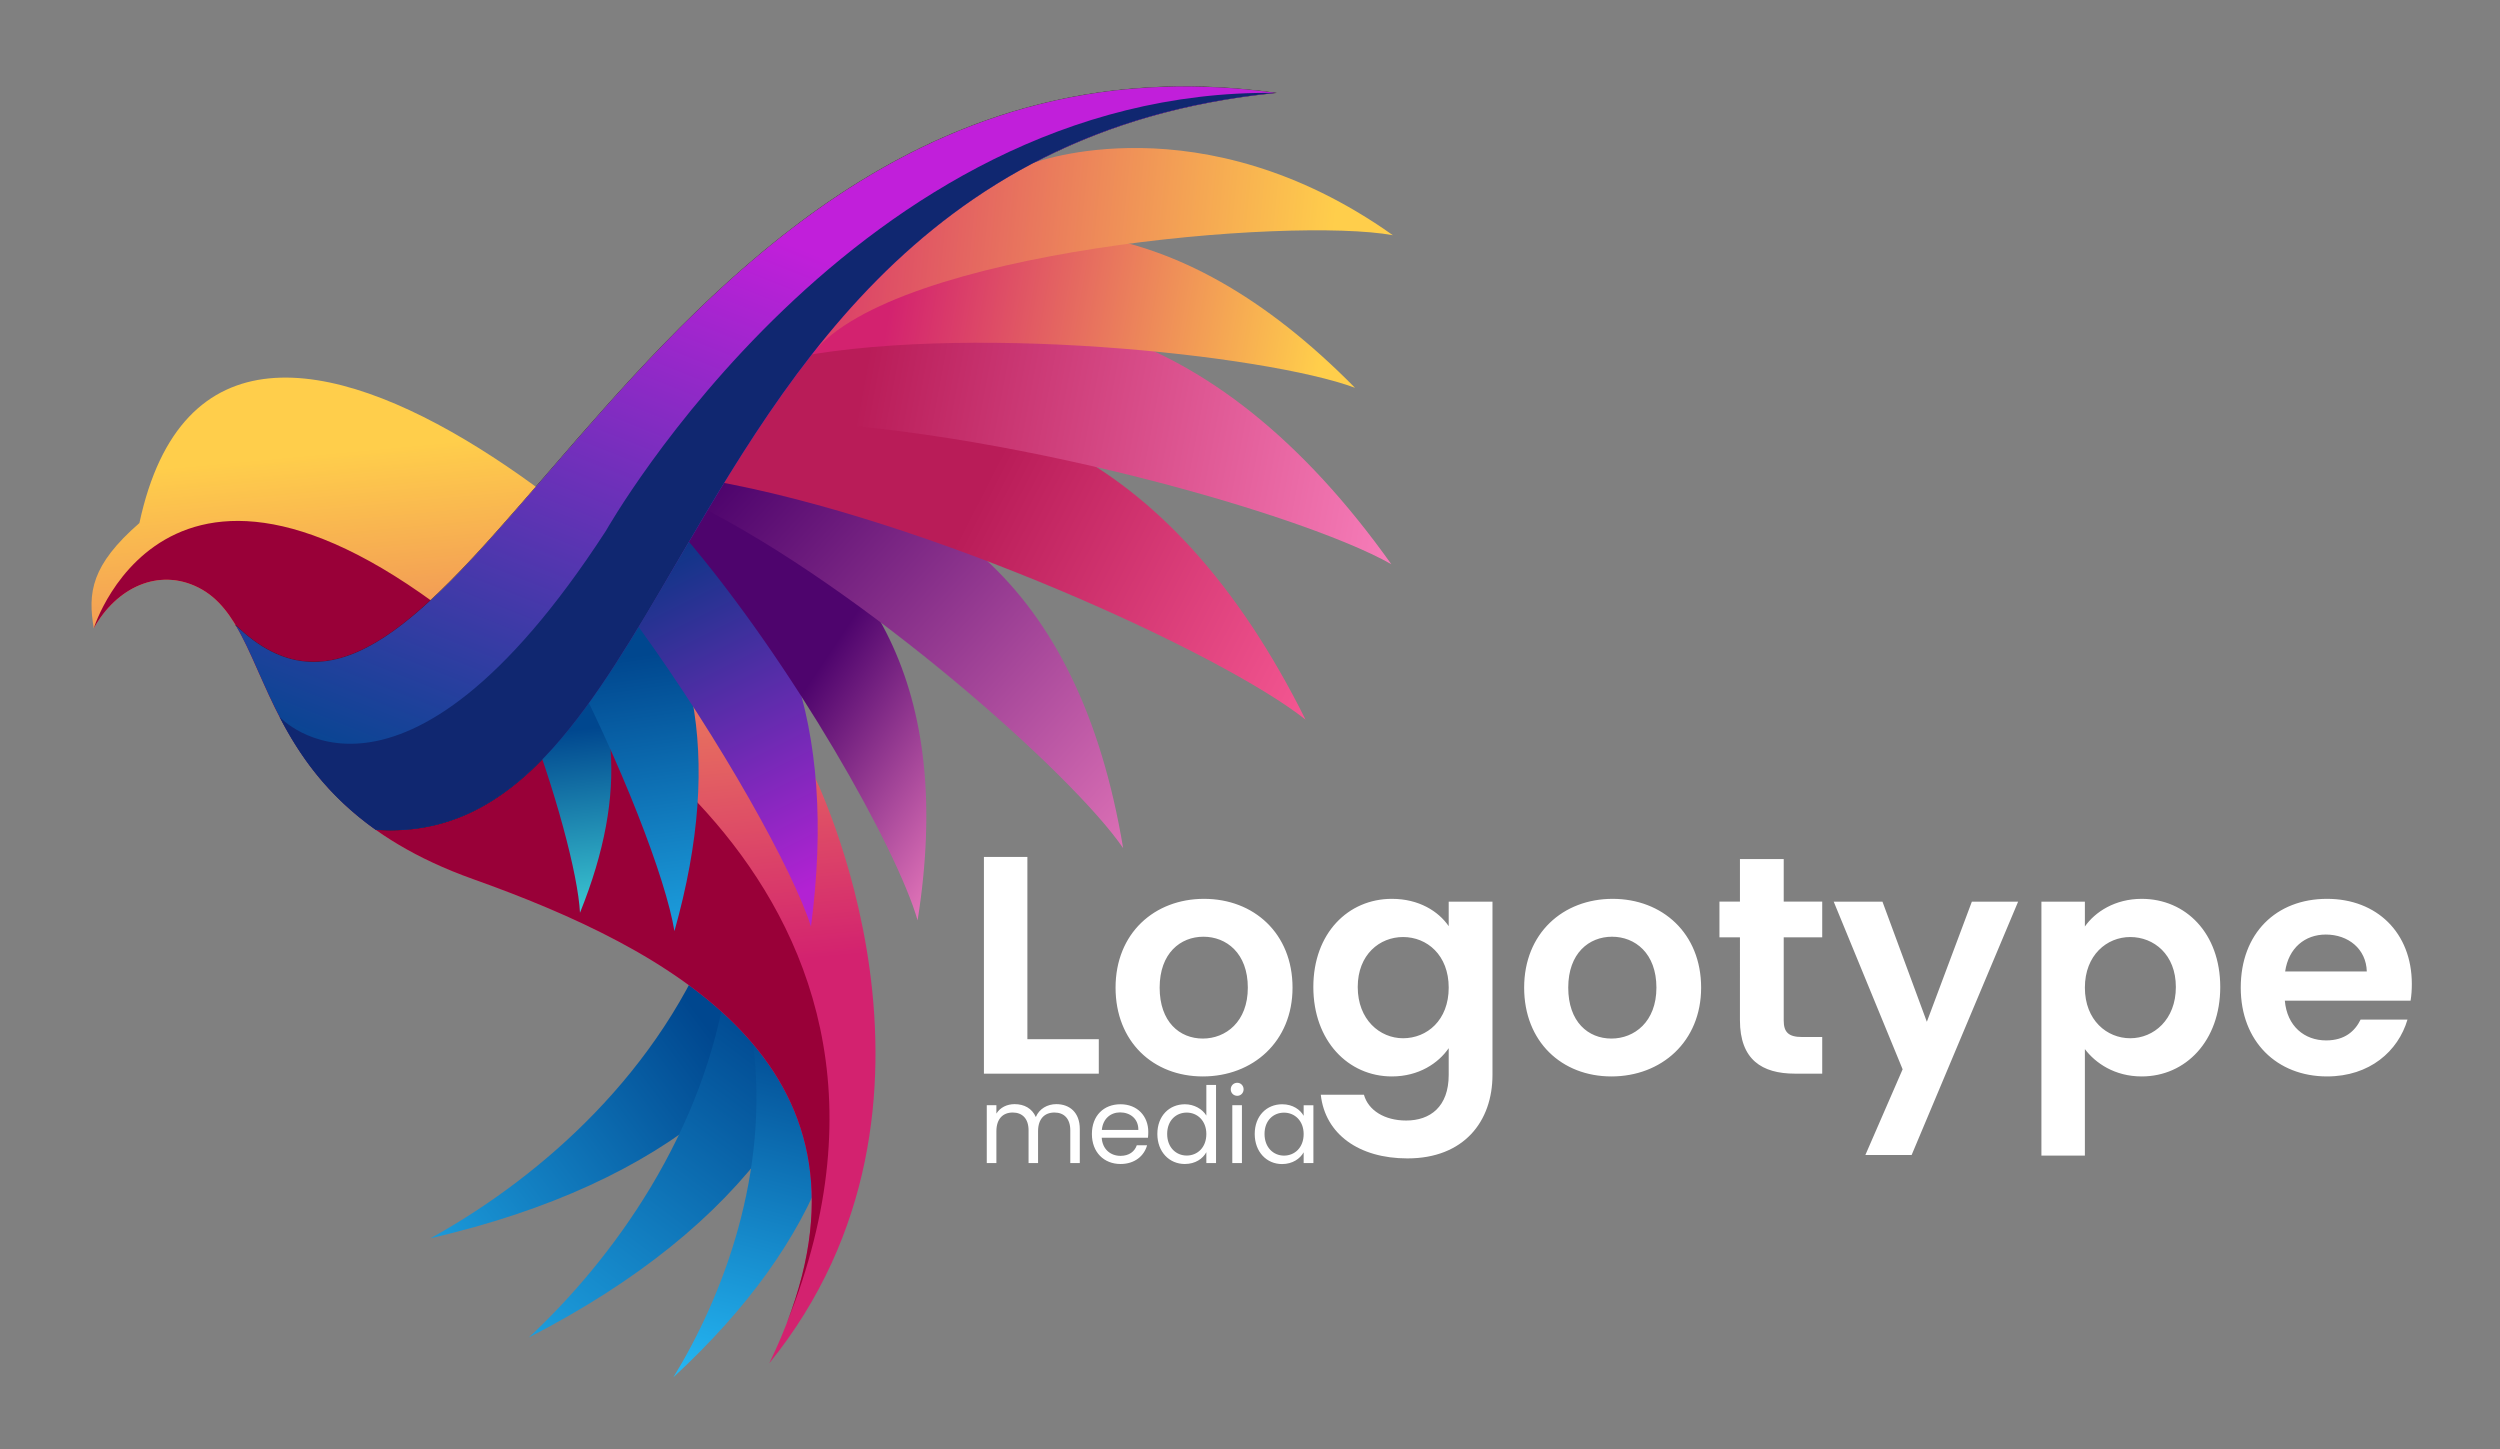 <svg version="1.2" xmlns="http://www.w3.org/2000/svg" viewBox="0 0 4026 2334" width="4026" height="2334">
	<rect x="0" y="0" width="4026" height="2334" fill="#808080" stroke="none"/>
	<title>logo-svg</title>
	<defs>
		<linearGradient id="g1" x2="1" gradientUnits="userSpaceOnUse" gradientTransform="matrix(-675.525,509.351,-131.939,-174.984,1342.346,1921.457)">
			<stop offset="0" stop-color="#00478f"/>
			<stop offset="1" stop-color="#29c4ff"/>
		</linearGradient>
		<linearGradient id="g2" x2="1" gradientUnits="userSpaceOnUse" gradientTransform="matrix(-558.478,745.456,-187.343,-140.353,1696.555,1978.906)">
			<stop offset="0" stop-color="#00478f"/>
			<stop offset="1" stop-color="#29c4ff"/>
		</linearGradient>
		<linearGradient id="g3" x2="1" gradientUnits="userSpaceOnUse" gradientTransform="matrix(-164.658,641.671,-148.772,-38.176,1963.819,1827.203)">
			<stop offset="0" stop-color="#00478f"/>
			<stop offset="1" stop-color="#29c4ff"/>
		</linearGradient>
		<linearGradient id="g4" x2="1" gradientUnits="userSpaceOnUse" gradientTransform="matrix(80.07,876.748,-634.617,57.957,1976.045,598.693)">
			<stop offset="0" stop-color="#ffce4b"/>
			<stop offset="1" stop-color="#d3226f"/>
		</linearGradient>
		<linearGradient id="g5" x2="1" gradientUnits="userSpaceOnUse" gradientTransform="matrix(42.484,396.724,-113.46,12.15,1440.121,1120.034)">
			<stop offset="0" stop-color="#00478f"/>
			<stop offset="1" stop-color="#51f4e9"/>
		</linearGradient>
		<linearGradient id="g6" x2="1" gradientUnits="userSpaceOnUse" gradientTransform="matrix(88.833,633.49,-189.928,26.633,1688.685,963.001)">
			<stop offset="0" stop-color="#00478f"/>
			<stop offset="1" stop-color="#29c4ff"/>
		</linearGradient>
		<linearGradient id="g7" x2="1" gradientUnits="userSpaceOnUse" gradientTransform="matrix(285.843,569.016,-157.133,78.935,1694.115,520.606)">
			<stop offset="0" stop-color="#003780"/>
			<stop offset="1" stop-color="#b222d3"/>
		</linearGradient>
		<linearGradient id="g8" x2="1" gradientUnits="userSpaceOnUse" gradientTransform="matrix(359.301,239.91,-152.871,228.947,1623.934,618.812)">
			<stop offset="0" stop-color="#4e046d"/>
			<stop offset="1" stop-color="#ff8bc7"/>
		</linearGradient>
		<linearGradient id="g9" x2="1" gradientUnits="userSpaceOnUse" gradientTransform="matrix(813.248,729.991,-198.71,221.373,1447.75,461.807)">
			<stop offset="0" stop-color="#4e046d"/>
			<stop offset="1" stop-color="#ff8bc7"/>
		</linearGradient>
		<linearGradient id="g10" x2="1" gradientUnits="userSpaceOnUse" gradientTransform="matrix(611.32,311.394,-92.193,180.991,1685.764,583.012)">
			<stop offset="0" stop-color="#b91c58"/>
			<stop offset="1" stop-color="#f95c97"/>
		</linearGradient>
		<linearGradient id="g11" x2="1" gradientUnits="userSpaceOnUse" gradientTransform="matrix(1001.807,186.893,-50.463,270.499,1423.436,424.708)">
			<stop offset="0" stop-color="#b91c58"/>
			<stop offset="1" stop-color="#ff8bc7"/>
		</linearGradient>
		<linearGradient id="g12" x2="1" gradientUnits="userSpaceOnUse" gradientTransform="matrix(-686.802,-120.359,37.251,-212.563,2104.975,698.09)">
			<stop offset="0" stop-color="#ffce4b"/>
			<stop offset="1" stop-color="#d3226f"/>
		</linearGradient>
		<linearGradient id="g13" x2="1" gradientUnits="userSpaceOnUse" gradientTransform="matrix(393.056,-1002.414,764.603,299.808,305.252,1171.545)">
			<stop offset="0" stop-color="#00478f"/>
			<stop offset="1" stop-color="#c11fda"/>
		</linearGradient>
		<linearGradient id="g14" x2="1" gradientUnits="userSpaceOnUse" gradientTransform="matrix(-958.79,-94.684,39.802,-403.043,2125.068,613.052)">
			<stop offset="0" stop-color="#ffce4b"/>
			<stop offset="1" stop-color="#d3226f"/>
		</linearGradient>
	</defs>
	<style>
		.s0 { fill: url(#g1) } 
		.s1 { fill: url(#g2) } 
		.s2 { fill: url(#g3) } 
		.s3 { fill: url(#g4) } 
		.s4 { fill: #990038 } 
		.s5 { fill: none;stroke: #231916;stroke-miterlimit:22.926;stroke-width: .6 } 
		.s6 { fill: url(#g5) } 
		.s7 { fill: url(#g6) } 
		.s8 { fill: url(#g7) } 
		.s9 { fill: url(#g8) } 
		.s10 { fill: url(#g9) } 
		.s11 { fill: url(#g10) } 
		.s12 { fill: url(#g11) } 
		.s13 { fill: url(#g12) } 
		.s14 { fill: url(#g13) } 
		.s15 { fill: url(#g14) } 
		.s16 { fill: #102770 } 
		.s17 { fill: #ffffff } 
	</style>
	<g id="_Artboards_">
	</g>
	<g id="Layer 1">
		<g id="&lt;Group&gt;">
			<g id="&lt;Clip Group&gt;">
				<path id="&lt;Path&gt;" class="s0" d="m693.1 1994.2c385.7-89.4 592.8-278.6 676.9-538.6-118.3 16.2-171.8 42.8-223.6 52.3-97.2 238.2-294.4 398.6-453.3 486.3z"/>
			</g>
			<g id="&lt;Clip Group&gt;">
				<path id="&lt;Path&gt;" class="s1" d="m851.7 2153.8c352-181.3 506.4-415.6 524.2-688.2-110.8 44.7-156.1 83.6-204 105.5-35.8 254.8-187.6 458.7-320.2 582.7z"/>
			</g>
			<g id="&lt;Clip Group&gt;">
				<path id="&lt;Path&gt;" class="s2" d="m1084.4 2218c243.2-224.7 315.3-448 268.7-671.6-79.3 60.7-107.1 102.2-140.8 130.6 28.1 213.2-48.7 411.5-127.9 541z"/>
			</g>
			<g id="&lt;Clip Group&gt;">
				<path id="&lt;Path&gt;" class="s3" d="m224.5 842.3c133.7-622.7 962.6 167.1 1084 401.3 0 0 269.2 533.3-69.7 951.9 224.6-463-147-662.1-477.2-779.9-368.3-131.4-312.5-403.9-442-469.3-64.1-32.4-132.2 0-168.6 65.5-9.7-57.3-4.5-101.5 73.5-169.5z"/>
			</g>
			<path id="&lt;Path&gt;" class="s4" d="m1267 2130.8c160.9-417.1-191.1-603.1-505.4-715.2-368.3-131.4-312.5-403.9-442-469.3-64.1-32.4-132.2 0-168.6 65.5 0 0 131-423.7 666.5 55.4 0 0 743.6 333.1 449.5 1063.6z"/>
			<path id="&lt;Path&gt;" class="s5" d="m379.3 1006.6c364.1 354.3 660.1-997.4 1674.4-857-977 97.7-932 1222.7-1448.9 1186.5"/>
			<g id="&lt;Clip Group&gt;">
				<path id="&lt;Path&gt;" class="s6" d="m934 1469.9c79.9-197.4 60.7-347-27.6-464.4-29.5 57-52.4 105.7-64.2 131.5 52.8 135.4 88.8 272.5 91.8 332.9z"/>
			</g>
			<g id="&lt;Clip Group&gt;">
				<path id="&lt;Path&gt;" class="s7" d="m1086.1 1499.5c81.2-288.1 31.3-494.3-110.3-644.7-32.3 84.3-56.8 155.8-69.4 193.6 94.7 181.1 166.1 367.2 179.7 451.1z"/>
			</g>
			<g id="&lt;Clip Group&gt;">
				<path id="&lt;Path&gt;" class="s8" d="m1306 1492.2c43.1-328.3-44.3-546-223.1-688.2-22.1 97.4-46.7 162.2-54.5 205.5 132.5 183.2 249.4 393 277.6 482.7z"/>
			</g>
			<g id="&lt;Clip Group&gt;">
				<path id="&lt;Path&gt;" class="s9" d="m1477.7 1482.2c59.2-373.4-72.2-593.9-322.9-722-19.4 35.7-37.4 70.3-53.7 102.3 176.2 206.4 343.9 505.2 376.6 619.7z"/>
			</g>
			<g id="&lt;Clip Group&gt;">
				<path id="&lt;Path&gt;" class="s10" d="m1808.7 1365.8c-71.6-430.1-308.4-603.7-644.9-629.1-14.5 26.2-28.2 51.9-41.1 76.6 269.3 135.4 604.9 434 686 552.5z"/>
			</g>
			<g id="&lt;Clip Group&gt;">
				<path id="&lt;Path&gt;" class="s11" d="m2102.5 1159c-219.7-441-529-564.4-896.1-497-22 37.4-43.2 75.2-62.7 111.6 350.2 61.3 827.2 280.3 958.8 385.4z"/>
			</g>
			<g id="&lt;Clip Group&gt;">
				<path id="&lt;Path&gt;" class="s12" d="m2240.6 908.6c-288-404.3-615.5-476-970.5-348.4-24.9 37.3-49.4 77.2-72.7 117.2 356.5-3.7 891.7 145.1 1043.2 231.2z"/>
			</g>
			<g id="&lt;Clip Group&gt;">
				<path id="&lt;Path&gt;" class="s13" d="m2182.1 624.5c-291.2-295.6-570.9-309-846.9-153.7-26.2 32.5-52.6 69.9-78.3 109.4 287.2-62.8 783.4-8.7 925.2 44.3z"/>
			</g>
			<g id="&lt;Clip Group&gt;">
				<path id="&lt;Path&gt;" class="s14" d="m1062.8 952c191-324.3 410.8-744.4 990.9-802.4-591.5-81.9-938.7 343.6-1197.6 642.4-185 213.5-325 362.3-476.8 214.6 50.4 84.1 75.1 222.7 225.5 329.5 210 14.7 327.3-162.2 458-384.1z"/>
			</g>
			<g id="&lt;Clip Group&gt;">
				<path id="&lt;Path&gt;" class="s15" d="m2243.1 378.8c-309.1-219.3-579.1-116.3-579.1-116.3-148.5 78.1-261.8 187.3-355.2 306.4 132.3-166.7 771.8-220 934.3-190.1z"/>
			</g>
			<path id="&lt;Path&gt;" class="s16" d="m975.8 854.8c-331.4 510.6-525.5 299.9-525.5 299.9 31.5 61 75.8 125.5 154.5 181.4 210 14.7 327.3-162.2 458-384.1 191-324.3 410.8-744.4 990.9-802.4-675.3-8.1-1077.9 705.2-1077.9 705.2z"/>
			<path id="Logotype" class="s17" aria-label="Logotype"  d="m1584.5 1380v349h185v-55.5h-115v-293.5zm497 210.5c0-87.5-62.5-143-142.5-143-80 0-142.5 55.5-142.5 143 0 87 60.5 143 140.5 143 80.5 0 144.5-56 144.5-143zm-214 0c0-55.5 33.5-82 70.5-82 37 0 71.5 26.5 71.5 82 0 55-35.5 82-72.5 82-37.5 0-69.5-27-69.5-82zm247.5-1c0 86.5 56 144 126.5 144 43.5 0 75-21.5 91.5-45.5v43c0 51.5-30 73.5-68.5 73.5-35 0-61-16.5-68-41.5h-69.5c7 63.5 61.5 102.5 139.5 102.5 91 0 137-59.5 137-134.5v-279h-70.5v39.5c-16.5-24-48-44-91.5-44-70.5 0-126.5 55.5-126.5 142zm218 1c0 52.5-35 81.5-73.5 81.5-37.5 0-73-30-73-82.5 0-52.5 35.5-80.5 73-80.5 38.5 0 73.5 29 73.5 81.5zm406.5 0c0-87.5-62.5-143-142.5-143-80 0-142.5 55.5-142.5 143 0 87 60.5 143 140.5 143 80.5 0 144.5-56 144.5-143zm-214 0c0-55.5 33.5-82 70.5-82 37 0 71.5 26.5 71.5 82 0 55-35.5 82-72.5 82-37.5 0-69.5-27-69.5-82zm276.5 52.5c0 63.5 35.5 86 88.5 86h44v-59h-32.5c-22 0-29.5-8-29.5-26.5v-134h62v-57.5h-62v-68.5h-70.5v68.5h-33v57.5h33zm301 2.5l-71.5-193.5h-78.5l111 270-60 138h74.5l171.5-408h-74.5zm254.5-153.5v-40h-70v409h70v-171.5c17 22.5 48 44 91.5 44 71 0 126.5-57.5 126.5-144 0-86.5-55.5-142-126.5-142-43 0-75 21-91.5 44.5zm146.5 97.5c0 52.5-35.5 82.5-73.5 82.5-37.5 0-73-29-73-81.5 0-52.5 35.5-81.5 73-81.5 38 0 73.5 28 73.5 80.5zm241.5-84.5c36 0 65 23 66 59.5h-131.5c5.5-38 32-59.5 65.5-59.5zm131.5 137h-75.5c-9 18.5-25.5 33.5-55.5 33.5-35 0-63-23-66.5-64h202.5c1.5-9 2-18 2-27 0-82.5-56.5-137-136.5-137-82 0-139 55.5-139 143 0 87 58.5 143 139 143 68.5 0 114.5-40.5 129.5-91.5z"/>
			<path id="media" class="s17" aria-label="media"  d="m1723.6 1873h15.3v-54.9c0-26.7-16.5-40-37.8-40-14.3 0-27.5 7.4-33 20.8-6.1-14-18.8-20.8-34.1-20.8-12.3 0-23.3 5.3-29.4 15.2v-13.5h-15.5v93.2h15.5v-51.3c0-20.1 10.7-30.1 26.3-30.1 15.3 0 25.5 9.7 25.5 28.7v52.7h15.3v-51.3c0-20.1 10.7-30.1 26.4-30.1 15.3 0 25.5 9.7 25.5 28.7zm80.2-81.6c16 0 29.6 10 29.4 28.2h-58.8c1.7-18.2 14.3-28.2 29.4-28.2zm43.5 52.9h-16.6c-3.4 10-12.3 17.1-26.2 17.1-15.8 0-29.1-10.3-30.3-29.2h74.5c0.3-3.2 0.5-6 0.5-9.4 0-25.5-17.7-44.5-44.7-44.5-27.2 0-46.1 18.5-46.1 47.9 0 29.6 19.6 48.3 46.1 48.3 23.1 0 38.1-13.2 42.8-30.2zm16.5-18.2c0 28.9 19.2 48.4 44.2 48.4 17 0 29.1-8.6 34.7-19v17.5h15.6v-125.8h-15.6v49.3c-6.5-10.7-19.9-18.2-34.5-18.2-25.2 0-44.4 18.7-44.4 47.8zm78.9 0.1c0 22-14.6 34.7-31.6 34.7-17 0-31.5-12.9-31.5-34.8 0-21.9 14.5-34.4 31.5-34.4 17 0 31.6 13 31.6 34.5zm41.8 46.8h15.5v-93.2h-15.5zm8-108.3c5.6 0 10.2-4.5 10.2-10.5 0-5.9-4.6-10.5-10.2-10.5-5.9 0-10.5 4.6-10.5 10.5 0 6 4.6 10.5 10.5 10.5zm28.1 61.4c0 28.9 19.2 48.5 44 48.5 17.2 0 29.2-8.9 34.8-18.9v17.3h15.7v-93.1h-15.7v17c-5.4-9.7-17.3-18.6-34.6-18.6-25 0-44.2 18.7-44.2 47.8zm78.8 0.2c0 21.9-14.6 34.7-31.6 34.7-17 0-31.4-13-31.4-34.9 0-21.9 14.4-34.3 31.4-34.3 17 0 31.6 12.9 31.6 34.5z"/>
		</g>
	</g>
</svg>